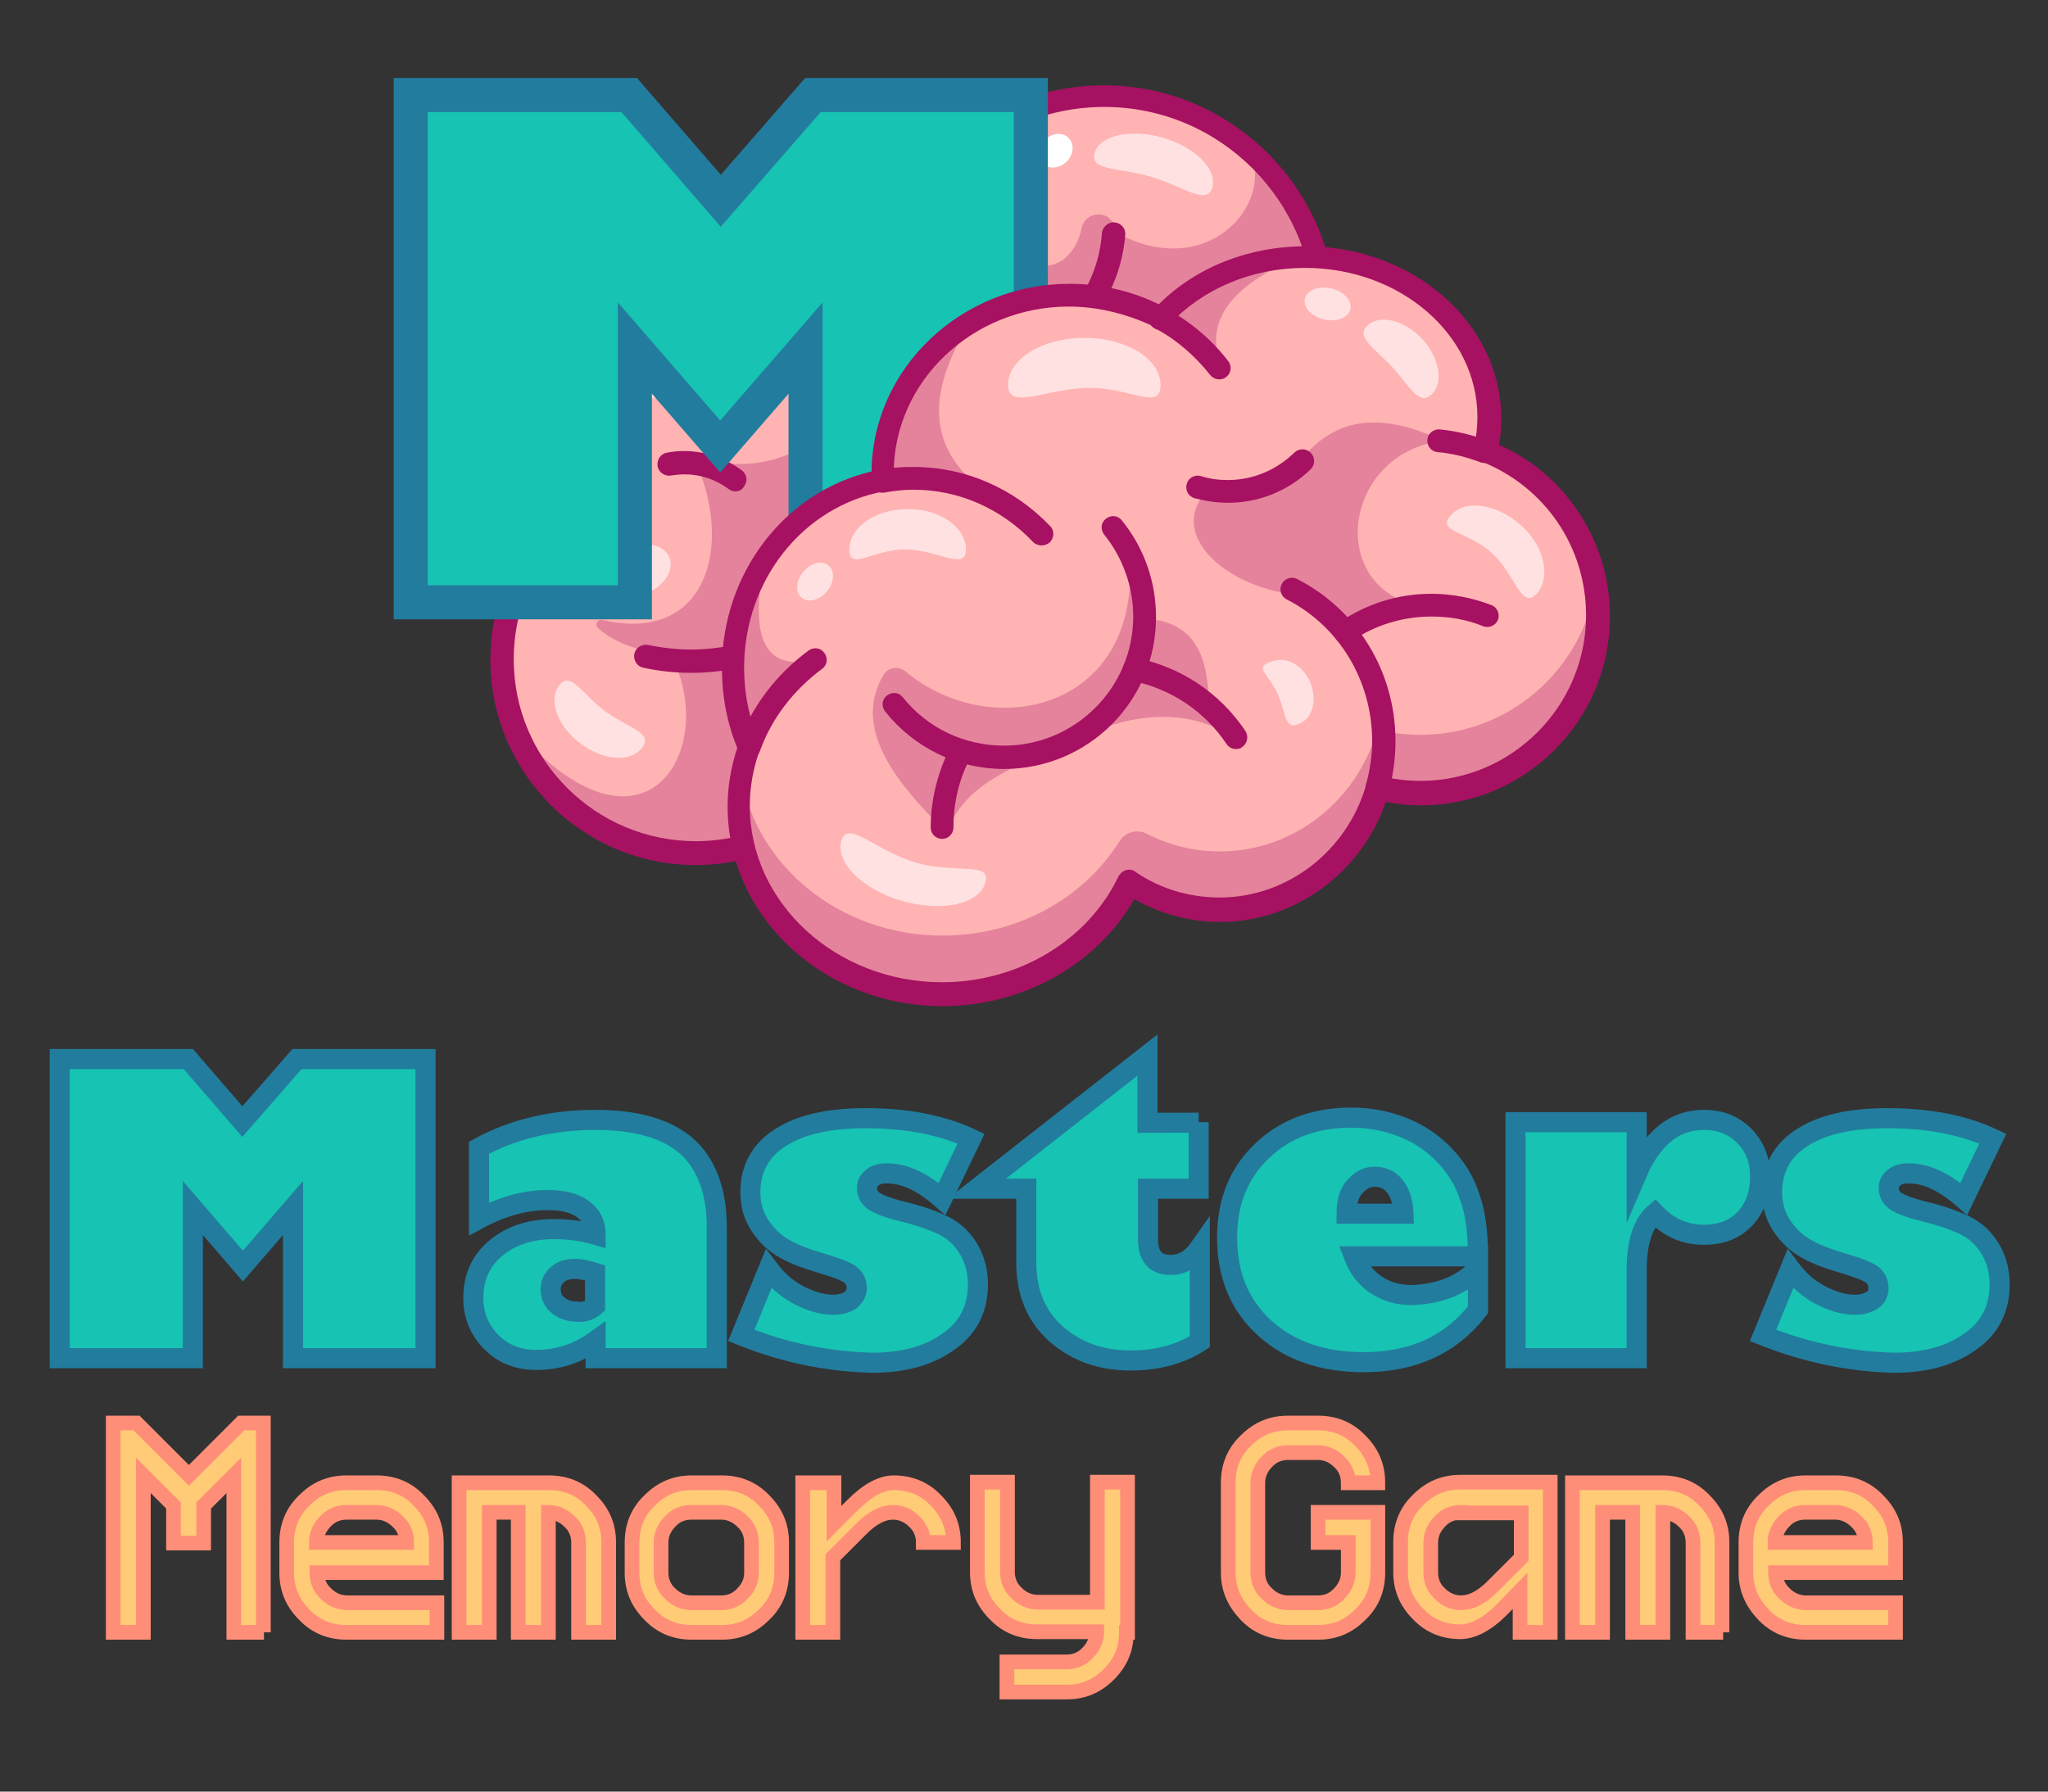 <?xml version="1.0" encoding="utf-8"?>
<!-- Generator: Adobe Illustrator 24.0.1, SVG Export Plug-In . SVG Version: 6.00 Build 0)  -->
<svg version="1.1" id="Capa_1" xmlns="http://www.w3.org/2000/svg" xmlns:xlink="http://www.w3.org/1999/xlink" x="0px" y="0px"
	 viewBox="0 0 360 315" style="enable-background:new 0 0 360 315;" xml:space="preserve">
<rect x="0" y="0" width="360" height="315" fill="#333333" stroke="none"/>
<style type="text/css">
	.st0{fill:#FFB3B3;}
	.st1{opacity:0.3;}
	.st2{fill:#A61162;}
	.st3{fill:none;stroke:#A61162;stroke-width:0.578;stroke-miterlimit:10;}
	.st4{opacity:0.6;}
	.st5{fill:#FFFFFF;}
	.st6{fill:#17C3B2;stroke:#227C9D;stroke-width:5.991;stroke-miterlimit:10;}
	.st7{display:none;}
	.st8{display:inline;}
	.st9{fill:#17C3B2;stroke:#227C9D;stroke-width:3.532;stroke-miterlimit:10;}
	.st10{fill:#FFCB77;stroke:#FF8E78;stroke-width:2.58;stroke-miterlimit:10;}
</style>
<g>
	<g>
		<g>
			<g>
				<path class="st0" d="M88.3,116c0,4.3,0.8,8.3,2.2,12.1c4.9,12.8,17.3,22,31.8,22c14.9,0,27.5-9.6,32.2-22.9
					c27.5,2,43.2-10.3,49.8-33.7c16.5-4.5,28.7-19.6,28.7-37.5c0-11.6-5.1-22-13.1-29.1c-6.9-6.1-15.9-9.8-25.8-9.8
					c-11.3,0-21.5,4.8-28.6,12.6c-4.8-3.1-10.5-4.9-16.6-4.9c-4.3,0-8.4,0.9-12,2.5c-10.7,4.6-18.2,15.2-18.4,27.5
					c0,0.1,0,0.3,0,0.4c0,0.2,0,0.3,0,0.5v0c-1.6-0.3-3.2-0.5-4.8-0.5c-7.4,0-14,3.6-18.1,9h0c-2.9,3.8-4.6,8.6-4.6,13.7
					c0,5.6,2,10.6,5.3,14.6c0.3,0.3,0.5,0.6,0.8,0.9C91.5,99.4,88.3,107.3,88.3,116z"/>
			</g>
		</g>
		<g class="st1">
			<g>
				<path class="st2" d="M90.5,128.1c4.9,12.8,17.3,22,31.8,22c14.9,0,27.5-9.6,32.2-22.9c27.5,2,43.2-10.3,49.8-33.7
					c16.5-4.5,28.7-19.6,28.7-37.5c0-11.6-5.1-22-13.1-29.1c3.8,9.6-7.9,22.2-23.1,14.3c0,0-0.3-1.1-1.3-2.3
					c-1.6-2.1-4.9-1.3-5.4,1.3c-1.5,7.5-10.3,10.9-15-2.9l-5.9-4.7c6.2,17.7-6.1,24.4-18.6,20.1c-1.1-0.4-2.1,0.7-1.6,1.7
					c6.4,14.1-6.5,32-27.1,26c7.1,14.6,2.9,33-16,28.6c-0.9-0.2-1.4,0.9-0.8,1.4c2,1.8,5.9,4.2,12.7,4.5
					C126.7,131.3,113.5,154.4,90.5,128.1C90.5,128.1,90.5,128.1,90.5,128.1z"/>
			</g>
		</g>
		<g>
			<g>
				<path class="st2" d="M122.3,152.1c-19.9,0-36.1-16.2-36.1-36.1c0-8.3,2.8-16.3,8-22.7c-3.5-4.4-5.5-9.8-5.5-15.5
					c0-13.7,11.1-24.8,24.8-24.8c1,0,1.9,0.1,2.9,0.2c1-17,15.1-30.6,32.4-30.6c5.8,0,11.4,1.5,16.3,4.4c7.6-7.6,18.1-12,28.9-12
					c22.6,0,40.9,18.4,40.9,40.9c0,18-11.9,34-29,39.2c-7.1,24.1-24,35.6-50,34.2C150.4,143,137.1,152.1,122.3,152.1z M113.5,57.1
					c-11.4,0-20.7,9.3-20.7,20.7c0,5.3,2,10.3,5.6,14.1c0.7,0.8,0.7,1.9,0,2.7c-5.2,5.9-8.1,13.4-8.1,21.3c0,17.7,14.4,32,32,32
					c13.6,0,25.8-8.6,30.3-21.5c0.3-0.9,1.1-1.4,2.1-1.4c25.5,1.8,41.1-8.7,47.7-32.3c0.2-0.7,0.7-1.2,1.4-1.4
					c16-4.4,27.2-19,27.2-35.6c0-20.3-16.5-36.9-36.9-36.9c-10.3,0-20.2,4.3-27.1,11.9c-0.7,0.7-1.8,0.9-2.6,0.3
					c-4.6-3-10-4.6-15.5-4.6c-15.7,0-28.4,12.7-28.4,28.4c0,0.2,0,0.3,0,0.4c0,0,0,0,0,0.1c0,0.6-0.3,1.2-0.8,1.6
					c-0.5,0.4-1.1,0.5-1.7,0.4C116.5,57.3,115,57.1,113.5,57.1z"/>
			</g>
		</g>
		<g>
			<g>
				<path class="st2" d="M121.5,118.3c-2.8,0-5.7-0.3-8.4-0.9c-1.1-0.2-1.8-1.3-1.6-2.4c0.2-1.1,1.3-1.8,2.4-1.6
					c2.5,0.5,5,0.8,7.5,0.8c19.6,0,35.6-16,35.6-35.6c0-8.9-3.3-17.5-9.4-24.1c-0.8-0.8-0.7-2.1,0.1-2.9c0.8-0.8,2.1-0.7,2.9,0.1
					c6.7,7.3,10.5,16.9,10.5,26.8C161.1,100.5,143.3,118.3,121.5,118.3z"/>
			</g>
		</g>
		<g>
			<g>
				<path class="st2" d="M169.6,67.4c-1.1,0-2-0.9-2-2c0-1.1,0.9-2,2-2c12.6,0,23.2-9.8,24.1-22.4c0.1-1.1,1.1-2,2.2-1.9
					c1.1,0.1,2,1,1.9,2.2C196.6,55.9,184.3,67.4,169.6,67.4z"/>
			</g>
		</g>
		<g>
			<g>
				<path class="st2" d="M128,62.3c-0.5,0-0.9-0.2-1.3-0.5c-2.5-2.1-5.6-3.6-8.8-4.3c-1.1-0.2-1.8-1.3-1.6-2.4
					c0.2-1.1,1.3-1.8,2.4-1.6c3.8,0.8,7.5,2.6,10.5,5.1c0.9,0.7,1,2,0.3,2.8C129.2,62.1,128.6,62.3,128,62.3z"/>
			</g>
		</g>
		<g>
			<g>
				<path class="st2" d="M175.8,43.1c-0.7,0-1.4-0.4-1.8-1.1c-2.3-4.3-5.6-8-9.7-10.7c-0.9-0.6-1.2-1.9-0.6-2.8
					c0.6-0.9,1.9-1.2,2.8-0.6c4.7,3,8.5,7.3,11.1,12.2c0.5,1,0.1,2.2-0.9,2.7C176.4,43,176.1,43.1,175.8,43.1z"/>
			</g>
		</g>
		<g>
			<g>
				<path class="st2" d="M96.9,95.4c-0.5,0-1-0.2-1.4-0.6c-0.8-0.8-0.8-2.1-0.1-2.9c0.1-0.1,2.8-2.9,6.5-5.8
					c0.9-0.7,2.1-0.5,2.8,0.3c0.7,0.9,0.5,2.1-0.3,2.8c-3.5,2.7-6,5.4-6,5.4C98,95.2,97.4,95.4,96.9,95.4z"/>
			</g>
		</g>
		<g>
			<g>
				<path class="st2" d="M129.3,86.4c-0.4,0-0.8-0.1-1.2-0.4c-2.3-1.7-4.9-2.6-7.8-2.6c-0.8,0-1.6,0.1-2.3,0.2
					c-1.1,0.2-2.2-0.5-2.4-1.6c-0.2-1.1,0.5-2.2,1.6-2.4c1-0.2,2-0.3,3-0.3c3.7,0,7.2,1.2,10.2,3.4c0.9,0.7,1.1,1.9,0.4,2.8
					C130.5,86.1,129.9,86.4,129.3,86.4z"/>
			</g>
		</g>
		<g>
			<g>
				<path class="st3" d="M222,28.9"/>
			</g>
		</g>
		<g class="st1">
			<g>
				<path class="st2" d="M90.8,77.9c0,5.6,2,10.6,5.3,14.6l8.1-5.1c1-0.7,1-2.2-0.1-2.8c-12.6-6.5-8.7-20.5-8.7-20.5h0
					C92.5,68,90.8,72.7,90.8,77.9z"/>
			</g>
		</g>
		<g class="st1">
			<g>
				<path class="st2" d="M118.4,54.7c4.1,1.1,8.3,3.6,11.1,5.5c1,0.7,2.3-0.3,1.9-1.5c-4.9-14.2-0.7-23.4,6.5-31l-1.1-0.6
					C126,31.8,118.5,42.3,118.4,54.7z"/>
			</g>
		</g>
		<g class="st4">
			<g>
				<path class="st5" d="M140.2,35.6c0,3.3,4.1,1.2,9.1,1.2s9.1,2.1,9.1-1.2s-4.1-6-9.1-6S140.2,32.3,140.2,35.6z"/>
			</g>
		</g>
		<g class="st4">
			<g>
				<path class="st5" d="M104.4,68.7c0,3.3,4.1,1.2,9.1,1.2s9.1,2.1,9.1-1.2s-4.1-6-9.1-6S104.4,65.4,104.4,68.7z"/>
			</g>
		</g>
		<g class="st4">
			<g>
				<path class="st5" d="M112.9,131.4c2-2.6-2.5-3.4-6.6-6.4c-4-3-6-7.1-8-4.5c-2,2.6-0.3,7.2,3.7,10.2
					C106.1,133.8,111,134.1,112.9,131.4z"/>
			</g>
		</g>
		<g class="st4">
			<g>
				<path class="st5" d="M192.4,26.9c-0.9,3.2,4.3,2.5,10,4.2c5.7,1.7,9.7,5.1,10.7,1.9c0.9-3.2-2.9-7.1-8.7-8.8
					C198.7,22.6,193.3,23.8,192.4,26.9z"/>
			</g>
		</g>
		<g>
			<g>
				
					<ellipse transform="matrix(0.707 -0.707 0.707 0.707 35.623 138.988)" class="st5" cx="185.6" cy="26.5" rx="3.2" ry="2.7"/>
			</g>
		</g>
		<g class="st4">
			<g>
				
					<ellipse transform="matrix(0.924 -0.383 0.383 0.924 -29.849 50.636)" class="st5" cx="112.1" cy="100.2" rx="6" ry="4.3"/>
			</g>
		</g>
		<path class="st6" d="M72.2,105.9V16.7h38.4l16.1,18.6l16.2-18.6h38.3v89.3h-39.6V61.2l-15,17.3l-15-17.3v44.7H72.2z"/>
		<g>
			<g>
				<g>
					<path class="st2" d="M198.4,157.1c-0.3,0-0.6-0.1-0.9-0.2c-1-0.5-1.4-1.7-1-2.7c1.4-2.9,2.3-6,2.6-9.2c0.1-1.1,1.1-1.9,2.2-1.8
						c1.1,0.1,1.9,1.1,1.8,2.2c-0.4,3.7-1.4,7.2-3,10.5C199.9,156.7,199.2,157.1,198.4,157.1z"/>
				</g>
			</g>
			<g>
				<g>
					<path class="st0" d="M131.7,131.4c-1.2,3.3-1.8,6.8-1.8,10.4c0,18.3,16,33.1,35.8,33.1c14.7,0,27.3-8.1,32.8-19.8
						c4.6,3.1,10,4.9,15.9,4.9c13.2,0,24.3-9.1,27.7-21.4c2.4,0.6,5,0.9,7.6,0.9c17.2,0,31.1-13.9,31.1-31.1
						c0-13.2-8.2-24.5-19.8-29c0.5-1.9,0.7-3.9,0.7-5.9c0-15.6-14.5-28.2-32.4-28.2c-10.3,0-19.4,4.2-25.3,10.7
						c-4.8-2.5-10.2-4-16.1-4c-18.1,0-32.8,14-32.8,31.4c0,0.4,0,0.8,0,1.2c-14.9,2.7-26.3,16.5-26.3,33
						C128.8,122.5,129.8,127.2,131.7,131.4z"/>
				</g>
			</g>
			<g class="st1">
				<g>
					<path class="st2" d="M159.1,118c15.2,12.8,42.1,6.9,39.4-21.1l3.2,11.9c8.9,0.7,10.7,7.4,10.8,15.3l3.9,5.5
						c0,0-8.8-7.6-25.1-0.6c-16.3,6.9-20.9,9.3-24.5,16.2l-2.1-0.5c-8.7-8.8-14.5-17.6-9.3-26.2C156.2,117.3,158,117.1,159.1,118z"
						/>
				</g>
			</g>
			<g class="st1">
				<g>
					<path class="st2" d="M229,104.7c-14.1-1.1-24.8-11.6-15.9-19.3c11.6,2.9,14.6-3.2,14.6-3.2c7.1-10.1,16.2-9.2,26-4.7
						c-17.2,1.9-20.8,25-4.7,29c-0.7,0.3-12.5,3.6-12.5,3.6l-4.8-3.6"/>
				</g>
			</g>
			<g class="st1">
				<g>
					<path class="st2" d="M170.6,56.6c-8.2,13-8.3,24.3,6.6,32.3c-6.7-3.5-13.6-5.8-21-5.2C154.7,70.9,161.3,63,170.6,56.6z"/>
				</g>
			</g>
			<g class="st1">
				<g>
					<path class="st2" d="M227.8,45.3c-9.5,4.3-16,9.7-13.5,18.1l-7.9-7.9l6.6-5.2l4.6-2.5"/>
				</g>
			</g>
			<g class="st1">
				<g>
					<path class="st2" d="M131,131.4c-2.7-13.1-1.3-23.9,3.4-32.9c-2.3,11.7-1,18.8,7.1,17.8l-5.2,5.7"/>
				</g>
			</g>
			<g class="st1">
				<g>
					<path class="st2" d="M129.9,141.8c0,18.3,16,33.1,35.8,33.1c14.7,0,27.3-8.1,32.8-19.8c4.6,3.1,10,4.9,15.9,4.9
						c13.2,0,24.3-9.1,27.7-21.4c3.4,0.9,7.1,1.2,10.9,0.8c16-1.7,27.9-15,27.8-31.1c0-1.7-0.2-3.4-0.4-5
						c-2.5,14.7-15.3,25.9-30.7,25.9c-2.6,0-5.2-0.3-7.6-0.9c-3.5,12.4-14.6,21.4-27.7,21.4c-4.6,0-8.9-1.1-12.8-3.1
						c-1.7-0.9-3.8-0.3-4.8,1.3c-6.2,9.9-17.8,16.6-31.1,16.6c-17.9,0-32.7-12.1-35.4-27.9C130,138.3,129.9,140.1,129.9,141.8z"/>
				</g>
			</g>
			<g>
				<g>
					<path class="st2" d="M131.7,133.4c-0.2,0-0.5,0-0.7-0.1c-1.1-0.4-1.6-1.5-1.2-2.6c2.3-6.4,6.6-12.1,12.3-16.3
						c0.9-0.7,2.2-0.5,2.8,0.4c0.7,0.9,0.5,2.2-0.4,2.8c-5.1,3.8-8.9,8.8-10.9,14.4C133.3,132.9,132.5,133.4,131.7,133.4z"/>
				</g>
			</g>
			<g>
				<g>
					<path class="st2" d="M242.1,140.6c-0.2,0-0.4,0-0.6-0.1c-1.1-0.3-1.7-1.4-1.4-2.5c0.7-2.5,1.1-5.1,1.1-7.7
						c0-10.6-5.8-20.2-15-24.9c-1-0.5-1.4-1.7-0.9-2.7c0.5-1,1.7-1.4,2.7-0.9c10.6,5.4,17.3,16.3,17.3,28.5c0,3-0.4,6-1.2,8.8
						C243.8,140,243,140.6,242.1,140.6z"/>
				</g>
			</g>
			<g>
				<g>
					<path class="st2" d="M261,81.4c-0.2,0-0.5,0-0.7-0.1c-2.4-0.9-5-1.6-7.6-1.8c-1.1-0.1-1.9-1.1-1.8-2.2c0.1-1.1,1.1-1.9,2.2-1.8
						c3,0.3,5.9,1,8.6,2.1c1,0.4,1.6,1.6,1.1,2.6C262.5,80.9,261.8,81.4,261,81.4z"/>
				</g>
			</g>
			<g>
				<g>
					<path class="st2" d="M203.9,58c-0.5,0-1-0.2-1.4-0.6c-0.8-0.8-0.8-2.1,0-2.9l0,0c0.8-0.8,2.1-0.8,2.9,0c0.8,0.8,0.8,2.1,0,2.9
						C205,57.8,204.5,58,203.9,58z"/>
				</g>
			</g>
			<g>
				<g>
					<path class="st2" d="M214.3,66.7c-0.6,0-1.2-0.3-1.6-0.8c-2.6-3.3-5.9-6.2-9.7-8.2c-1-0.5-1.3-1.8-0.8-2.7
						c0.5-1,1.8-1.3,2.7-0.8c4.3,2.3,8.1,5.5,11,9.3c0.7,0.9,0.5,2.2-0.4,2.8C215.2,66.6,214.7,66.7,214.3,66.7z"/>
				</g>
			</g>
			<g>
				<g>
					<path class="st2" d="M165.7,176.9c-20.9,0-37.8-15.7-37.8-35.1c0-3.5,0.6-7,1.7-10.3c-1.8-4.4-2.7-9.1-2.7-14
						c0-16.7,11-31,26.3-34.6c0.2-18.2,15.8-33,34.8-33c5.4,0,10.8,1.2,15.7,3.6c6.5-6.5,15.8-10.2,25.8-10.2
						c19,0,34.4,13.6,34.4,30.3c0,1.6-0.1,3.1-0.4,4.6c5.5,2.5,10.2,6.3,13.6,11.3c3.9,5.6,5.9,12.1,5.9,18.9
						c0,18.3-14.9,33.2-33.2,33.2c-2.1,0-4.2-0.2-6.2-0.6c-4.3,12.5-16.1,21.1-29.1,21.1c-5.3,0-10.5-1.4-15.1-4
						C192.8,169.6,179.8,176.9,165.7,176.9z M187.9,53.9c-17,0-30.8,13.2-30.8,29.3c0,0.5,0,0.8,0,1.1c0.1,1-0.7,1.9-1.7,2.1
						c-14.3,2.6-24.6,15.7-24.6,31c0,4.6,0.9,9,2.7,13.1c0.2,0.5,0.2,1,0,1.5c-1.1,3.1-1.7,6.4-1.7,9.7c0,17.1,15.2,31,33.8,31
						c13.4,0,25.6-7.3,31-18.6c0.3-0.5,0.7-0.9,1.3-1.1c0.6-0.2,1.2-0.1,1.7,0.3c4.4,3,9.5,4.5,14.8,4.5c11.9,0,22.5-8.2,25.8-20
						c0.3-1.1,1.4-1.7,2.4-1.4c2.3,0.6,4.7,0.9,7.1,0.9c16,0,29.1-13.1,29.1-29.1c0-12.1-7.3-22.7-18.5-27.1
						c-0.9-0.4-1.5-1.4-1.2-2.4c0.4-1.8,0.6-3.6,0.6-5.4c0-14.5-13.6-26.2-30.3-26.2c-9.4,0-18,3.7-23.9,10
						c-0.6,0.7-1.6,0.9-2.5,0.4C198.4,55.3,193.2,53.9,187.9,53.9z"/>
				</g>
			</g>
			<g>
				<g>
					<path class="st2" d="M183.1,95.9c-0.5,0-1.1-0.2-1.5-0.6c-5.6-5.9-13.1-9.2-21-9.2c-1.7,0-3.5,0.2-5.1,0.5
						c-1.1,0.2-2.2-0.5-2.4-1.6c-0.2-1.1,0.5-2.2,1.6-2.4c1.9-0.4,3.9-0.5,5.9-0.5c9,0,17.6,3.7,24,10.4c0.8,0.8,0.7,2.1-0.1,2.9
						C184.1,95.7,183.6,95.9,183.1,95.9z"/>
				</g>
			</g>
			<g>
				<g>
					<path class="st2" d="M176.5,135.2c-8.2,0-15.8-3.7-20.9-10.1c-0.7-0.9-0.6-2.1,0.3-2.8c0.9-0.7,2.1-0.6,2.8,0.3
						c4.3,5.4,10.8,8.5,17.8,8.5c12.5,0,22.7-10.2,22.7-22.7c0-5.2-1.8-10.3-5.1-14.4c-0.7-0.9-0.6-2.1,0.3-2.8
						c0.9-0.7,2.1-0.6,2.8,0.3c3.9,4.8,6,10.8,6,16.9C203.3,123.2,191.3,135.2,176.5,135.2z"/>
				</g>
			</g>
			<g>
				<g>
					<path class="st2" d="M165.6,147.5c-1.1,0-2-0.9-2-2c0-5,1.3-10,3.6-14.4c0.5-1,1.8-1.3,2.7-0.8c1,0.5,1.3,1.8,0.8,2.7
						c-2.1,3.8-3.1,8.1-3.1,12.5C167.6,146.6,166.7,147.5,165.6,147.5z"/>
				</g>
			</g>
			<g>
				<g>
					<path class="st2" d="M217.3,131.7c-0.7,0-1.3-0.3-1.7-0.9c-3.9-5.8-9.8-9.7-16.6-11.1c-1.1-0.2-1.8-1.3-1.6-2.4
						c0.2-1.1,1.3-1.8,2.4-1.6c7.8,1.6,14.6,6.1,19.1,12.8c0.6,0.9,0.4,2.2-0.5,2.8C218.1,131.6,217.7,131.7,217.3,131.7z"/>
				</g>
			</g>
			<g>
				<g>
					<path class="st2" d="M236.5,113.2c-0.6,0-1.3-0.3-1.7-0.9c-0.6-0.9-0.4-2.2,0.5-2.8c4.8-3.3,10.4-5.1,16.3-5.1
						c3.6,0,7.2,0.7,10.6,2c1,0.4,1.5,1.6,1.1,2.6c-0.4,1-1.6,1.5-2.6,1.1c-2.9-1.2-6-1.7-9.1-1.7c-5,0-9.9,1.5-14,4.3
						C237.2,113.1,236.8,113.2,236.5,113.2z"/>
				</g>
			</g>
			<g>
				<g>
					<path class="st2" d="M215.9,88.4c-2,0-4-0.3-5.9-0.8c-1.1-0.3-1.7-1.4-1.4-2.5c0.3-1.1,1.4-1.7,2.5-1.4
						c1.5,0.5,3.1,0.7,4.7,0.7c4.4,0,8.5-1.7,11.7-4.8c0.8-0.8,2.1-0.8,2.9,0c0.8,0.8,0.8,2.1,0,2.9
						C226.5,86.3,221.3,88.4,215.9,88.4z"/>
				</g>
			</g>
			<g class="st4">
				<g>
					<path class="st5" d="M177.2,67.7c0,4.6,6.9,0.5,14.3,0.5s12.5,4.1,12.5-0.5s-6-8.3-13.4-8.3C183.2,59.4,177.2,63.1,177.2,67.7z
						"/>
				</g>
			</g>
			<g class="st4">
				<g>
					<path class="st5" d="M149.3,96.6c0,3.9,4.1,0,9.8,0c5.6,0,10.7,3.9,10.7,0s-4.6-7.1-10.2-7.1C153.9,89.5,149.3,92.7,149.3,96.6
						z"/>
				</g>
			</g>
			<g class="st4">
				<g>
					<path class="st5" d="M173.2,155.2c1.1-3.8-5.1-1.5-12.1-3.5s-12.1-7.7-13.2-3.9c-1.1,3.8,3.6,8.5,10.6,10.6
						C165.6,160.4,172.1,159,173.2,155.2z"/>
				</g>
			</g>
			<g class="st4">
				<g>
					<path class="st5" d="M255,90.6c-2.6,2.9,3,2.8,7.2,6.6c4.2,3.8,5.2,10.1,7.9,7.2c2.6-2.9,1.4-8.4-2.8-12.1S257.6,87.7,255,90.6
						z"/>
				</g>
			</g>
			<g class="st4">
				<g>
					<path class="st5" d="M240.4,57.2c-2.2,2,1.2,4,4.3,7.3c3.1,3.4,4.7,6.9,6.9,4.9c2.2-2,1.5-6.4-1.6-9.8
						C246.9,56.3,242.6,55.2,240.4,57.2z"/>
				</g>
			</g>
			<g class="st4">
				<g>
					
						<ellipse transform="matrix(0.224 -0.975 0.975 0.224 128.945 268.922)" class="st5" cx="233.3" cy="53.5" rx="2.8" ry="4.1"/>
				</g>
			</g>
			<g class="st4">
				<g>
					
						<ellipse transform="matrix(0.64 -0.768 0.768 0.64 -26.926 146.898)" class="st5" cx="143.3" cy="102.2" rx="3.7" ry="2.7"/>
				</g>
			</g>
			<g class="st4">
				<g>
					<path class="st5" d="M222.6,116.7c-1.7,0.9,0.5,2.1,1.9,5.1c1.4,3,1.3,6.1,3.1,5.7c3.4-0.7,4-4.8,2.6-7.8
						C228.8,116.7,225.6,115,222.6,116.7z"/>
				</g>
			</g>
		</g>
	</g>
	<g class="st7">
		<g class="st8">
			<path class="st2" d="M165.7,178.2c-17,0-32.1-10.3-37.3-25.3c-2,0.3-4.1,0.5-6.1,0.5c-20.6,0-37.4-16.8-37.4-37.4
				c0-8.2,2.7-16.2,7.7-22.7c-3.3-4.5-5.1-9.9-5.1-15.5c0-14.4,11.7-26.1,26.1-26.1c0.5,0,1.1,0,1.6,0.1
				c1.7-17.2,16.2-30.5,33.6-30.5c5.6,0,11.2,1.4,16.1,4.1c7.8-7.4,18.4-11.7,29.2-11.7c18.1,0,34.1,11.4,39.9,28.5
				c8.4,1,16.1,4.5,21.8,10.1c6,5.8,9.3,13.4,9.3,21.2c0,1.3-0.1,2.6-0.3,3.9c12,5.8,19.4,17.6,19.4,31c0,19-15.5,34.5-34.5,34.5
				c-1.8,0-3.6-0.1-5.4-0.4c-4.8,12.6-16.7,20.9-30,20.9c-5.1,0-10.1-1.2-14.6-3.6C192.8,171.2,179.9,178.2,165.7,178.2z
				 M129.3,150.1c0.6,0,1.1,0.4,1.3,0.9c4.4,14.5,18.9,24.6,35.1,24.6c13.7,0,26.1-7,32.4-18.3c0.2-0.3,0.5-0.5,0.8-0.6
				c0.3-0.1,0.7,0,1,0.1c4.4,2.5,9.4,3.9,14.4,3.9c12.5,0,23.7-8.1,27.9-20.2c0.2-0.6,0.8-1,1.5-0.9c2,0.4,4,0.6,6,0.6
				c17.6,0,31.8-14.3,31.8-31.8c0-12.7-7.2-23.8-18.8-29c-0.6-0.2-0.9-0.8-0.8-1.4c0.3-1.5,0.4-2.9,0.4-4.4
				c0-14.8-12.7-27.2-29.5-28.8c-0.5,0-1-0.4-1.1-0.9c-5.3-16.4-20.5-27.5-37.7-27.5c-10.4,0-20.6,4.2-28,11.6
				c-0.4,0.4-1.1,0.5-1.6,0.2c-4.7-2.7-10.1-4.2-15.6-4.2c-16.5,0-30.2,12.9-31.1,29.4c0,0.4-0.2,0.7-0.5,0.9
				c-0.3,0.2-0.6,0.3-1,0.3c-0.9-0.1-1.8-0.2-2.7-0.2c-12.9,0-23.4,10.5-23.4,23.5c0,5.3,1.8,10.6,5.2,14.7c0.4,0.5,0.4,1.2,0,1.7
				c-5,6.1-7.7,13.9-7.7,21.8c0,19.2,15.6,34.8,34.8,34.8c2.2,0,4.5-0.2,6.7-0.7C129.1,150.1,129.2,150.1,129.3,150.1z"/>
		</g>
	</g>
</g>
<g>
	<path class="st9" d="M10.5,238.8v-52.6h22.6l9.5,11l9.6-11h22.6v52.6H51.5v-26.4l-8.8,10.2l-8.8-10.2v26.4H10.5z"/>
	<path class="st9" d="M84.2,214.3v-12.5c6-3.3,12.9-4.9,20.5-4.9c7.3,0,12.6,1.6,16.1,4.7c3.4,3.1,5.2,7.9,5.2,14.2v23h-21.3v-3.1
		c-3.2,2.3-6.6,3.4-10.4,3.4c-3.2,0-5.8-1-7.9-3.1c-2.1-2.1-3.2-4.7-3.2-7.8c0-3.6,1.3-6.5,3.9-8.7s6-3.4,10.3-3.4
		c2.5,0,4.9,0.3,7.3,1c0-1.9-0.7-3.4-2.2-4.5s-3.5-1.6-6.2-1.6C92.3,211,88.3,212.1,84.2,214.3z M104.6,229.6v-5.8
		c-1.3-0.4-2.4-0.7-3.5-0.7c-1.3,0-2.3,0.3-3.1,1c-0.8,0.7-1.2,1.5-1.2,2.6c0,1.1,0.4,2.1,1.3,2.8s1.9,1.1,3.2,1.1
		C102.6,230.8,103.7,230.4,104.6,229.6z"/>
	<path class="st9" d="M130.3,234.8l4.8-11.7c1.5,2,3.2,3.5,5.3,4.6s4.1,1.7,6.1,1.7c1.2,0,2.2-0.3,3-0.8c0.7-0.6,1.1-1.3,1.1-2.1
		c0-0.9-0.3-1.6-0.9-2.2c-0.6-0.6-2.3-1.3-5-2.1c-2.7-0.8-5-1.6-6.7-2.6c-1.7-0.9-3.2-2.3-4.4-4.1c-1.2-1.8-1.7-3.8-1.7-5.9
		c0-4.1,1.8-7.4,5.3-9.6c3.6-2.3,8.5-3.4,15-3.4c7.2,0,13.4,1.2,18.5,3.6l-5.1,10.6c-3.4-3-6.6-4.5-9.7-4.5c-1,0-1.9,0.2-2.5,0.7
		c-0.6,0.5-1,1-1,1.8c0,0.9,0.3,1.6,1,2.2c0.7,0.6,2.4,1.3,5.2,2c2.9,0.7,5.2,1.5,7.1,2.4s3.4,2.3,4.5,4.1c1.1,1.8,1.7,3.9,1.7,6.3
		c0,4.3-1.7,7.7-5.2,10.1c-3.5,2.5-7.9,3.7-13.4,3.7C145.6,239.4,138,237.9,130.3,234.8z"/>
	<path class="st9" d="M210.7,197.3v11.7h-8.9v8.9c0,3,1.3,4.5,4,4.5c2,0,3.7-1,5.1-3v16.5c-3.4,2.2-7.4,3.3-12.2,3.3
		c-5.1,0-9.4-1.5-13-4.6c-3.5-3.1-5.3-7.3-5.3-12.6v-13h-8.7l30-23.5v11.9H210.7z"/>
	<path class="st9" d="M259.8,223v7.3c-4.7,6.1-11.4,9.2-20.1,9.2c-7.2,0-13-2-17.4-6c-4.4-4-6.6-9.3-6.6-15.9c0-6.2,2-11.3,6.1-15.2
		c4-3.9,9.3-5.9,15.7-5.9c3.3,0,6.3,0.6,9.1,1.7c2.8,1.1,5.2,2.7,7.3,4.9s3.6,4.6,4.5,7.5c1,2.8,1.4,6.3,1.4,10.3H238
		c0.8,2.1,2.1,3.8,3.9,5c1.8,1.2,3.9,1.8,6.3,1.8C253.1,227.5,256.9,226,259.8,223z M236.7,213.4h10c-0.1-2.1-0.6-3.7-1.5-4.8
		c-0.9-1.2-2.1-1.7-3.6-1.7c-1.3,0-2.4,0.6-3.4,1.7C237.2,209.6,236.7,211.3,236.7,213.4z"/>
	<path class="st9" d="M287.7,206.4c2.7-6.3,6.6-9.5,11.8-9.5c2.9,0,5.2,0.9,7.1,2.8c1.9,1.9,2.8,4.3,2.8,7.2c0,3-0.9,5.5-2.7,7.4
		c-1.8,1.9-4.2,2.8-7.2,2.8c-3.4,0-6.2-1.3-8.6-3.8c-2.1,1.8-3.2,5.1-3.2,10v15.5h-21.3v-41.5h21.3V206.4z"/>
	<path class="st9" d="M309.9,234.8l4.8-11.7c1.5,2,3.2,3.5,5.3,4.6c2.1,1.1,4.1,1.7,6.1,1.7c1.2,0,2.2-0.3,3-0.8s1.1-1.3,1.1-2.1
		c0-0.9-0.3-1.6-0.9-2.2c-0.6-0.6-2.3-1.3-5-2.1c-2.7-0.8-5-1.6-6.7-2.6c-1.7-0.9-3.2-2.3-4.4-4.1c-1.2-1.8-1.7-3.8-1.7-5.9
		c0-4.1,1.8-7.4,5.3-9.6c3.6-2.3,8.5-3.4,15-3.4c7.2,0,13.4,1.2,18.5,3.6l-5.1,10.6c-3.4-3-6.6-4.5-9.7-4.5c-1,0-1.9,0.2-2.5,0.7
		s-1,1-1,1.8c0,0.9,0.3,1.6,1,2.2s2.4,1.3,5.2,2c2.9,0.7,5.2,1.5,7.1,2.4c1.9,0.9,3.4,2.3,4.5,4.1c1.1,1.8,1.7,3.9,1.7,6.3
		c0,4.3-1.7,7.7-5.2,10.1c-3.5,2.5-7.9,3.7-13.4,3.7C325.3,239.4,317.7,237.9,309.9,234.8z"/>
</g>
<g>
	<path class="st10" d="M46.4,287h-5.3v-27.6l-5.3,5.3v6.6h-5.3v-6.6l-5.3-5.3V287h-5.3v-36.8H24l9.2,9.2l9.2-9.2h3.9V287z"/>
	<path class="st10" d="M76.7,287H60.9c-2.9,0-5.4-1-7.4-3.1c-2.1-2.1-3.1-4.5-3.1-7.4v-5.3c0-2.9,1-5.4,3.1-7.4
		c2.1-2.1,4.5-3.1,7.4-3.1h5.3c2.9,0,5.4,1,7.4,3.1c2.1,2.1,3.1,4.5,3.1,7.4v5.3H55.7c0,1.4,0.5,2.7,1.6,3.7c1,1,2.3,1.6,3.7,1.6
		h15.8V287z M71.5,271.2c0-1.4-0.5-2.7-1.6-3.7c-1-1-2.3-1.6-3.7-1.6h-5.3c-1.4,0-2.7,0.5-3.7,1.6c-1,1-1.6,2.3-1.6,3.7H71.5z"/>
	<path class="st10" d="M107,287h-5.3v-15.8c0-1.4-0.5-2.7-1.6-3.7c-1-1-2.3-1.6-3.7-1.6V287h-5.3v-21.1H86V287h-5.3v-26.3h15.8
		c2.9,0,5.4,1,7.4,3.1c2.1,2.1,3.1,4.5,3.1,7.4V287z"/>
	<path class="st10" d="M137.4,276.5c0,2.9-1,5.4-3.1,7.4c-2.1,2.1-4.5,3.1-7.4,3.1h-5.3c-2.9,0-5.4-1-7.4-3.1
		c-2.1-2.1-3.1-4.5-3.1-7.4v-5.3c0-2.9,1-5.4,3.1-7.4c2.1-2.1,4.5-3.1,7.4-3.1h5.3c2.9,0,5.4,1,7.4,3.1c2.1,2.1,3.1,4.5,3.1,7.4
		V276.5z M132.1,276.5v-5.3c0-1.4-0.5-2.7-1.6-3.7c-1-1-2.3-1.6-3.7-1.6h-5.3c-1.4,0-2.7,0.5-3.7,1.6c-1,1-1.6,2.3-1.6,3.7v5.3
		c0,1.4,0.5,2.7,1.6,3.7c1,1,2.3,1.6,3.7,1.6h5.3c1.4,0,2.7-0.5,3.7-1.6C131.6,279.1,132.1,277.9,132.1,276.5z"/>
	<path class="st10" d="M146.6,260.7v7.2l3.3-3.3c2.6-2.6,5-3.9,7.2-3.9c2.9,0,5.4,1,7.4,3.1c2.1,2.1,3.1,4.5,3.1,7.4h-5.3
		c0-1.4-0.5-2.7-1.6-3.7c-1-1-2.3-1.6-3.7-1.6c-1.8,0-3.5,0.9-5.3,2.6l-5.3,5.3V287h-5.3v-26.3H146.6z"/>
	<path class="st10" d="M198,287c0,2.9-1,5.3-3.1,7.4c-2.1,2.1-4.5,3.1-7.4,3.1h-10.5v-5.3h10.5c1.4,0,2.7-0.5,3.7-1.6
		c1-1,1.6-2.3,1.6-3.7h-10.5c-2.9,0-5.4-1-7.4-3.1c-2.1-2.1-3.1-4.5-3.1-7.4v-15.8h5.3v15.8c0,1.4,0.5,2.7,1.6,3.7
		c1,1,2.3,1.6,3.7,1.6h10.5v-21.1h5.3V287z"/>
	<path class="st10" d="M242.2,276.5c0,2.9-1,5.4-3.1,7.4c-2.1,2.1-4.5,3.1-7.4,3.1h-5.3c-2.9,0-5.4-1-7.4-3.1s-3.1-4.5-3.1-7.4
		v-15.8c0-2.9,1-5.4,3.1-7.4c2.1-2.1,4.5-3.1,7.4-3.1h5.3c2.9,0,5.4,1,7.4,3.1c2.1,2.1,3.1,4.5,3.1,7.4H237c0-1.4-0.5-2.7-1.6-3.7
		c-1-1-2.3-1.6-3.7-1.6h-5.3c-1.4,0-2.7,0.5-3.7,1.6c-1,1-1.6,2.3-1.6,3.7v15.8c0,1.4,0.5,2.7,1.6,3.7c1,1,2.3,1.6,3.7,1.6h5.3
		c1.4,0,2.7-0.5,3.7-1.6c1-1,1.6-2.3,1.6-3.7v-5.3h-5.3v-5.3h10.5V276.5z"/>
	<path class="st10" d="M272.5,260.7V287h-5.3v-7.3L264,283c-2.6,2.6-5.1,3.9-7.3,3.9c-2.9,0-5.4-1-7.4-3.1c-2.1-2.1-3.1-4.5-3.1-7.4
		v-5.3c0-2.9,1-5.4,3.1-7.4c2.1-2.1,4.5-3.1,7.4-3.1H272.5z M256.8,265.9c-1.4,0-2.7,0.5-3.7,1.6c-1,1-1.6,2.3-1.6,3.7v5.3
		c0,1.4,0.5,2.7,1.6,3.7c1,1,2.3,1.6,3.7,1.6c1.8,0,3.5-0.9,5.3-2.6l5.3-5.3v-7.9H256.8z"/>
	<path class="st10" d="M302.9,287h-5.3v-15.8c0-1.4-0.5-2.7-1.6-3.7c-1-1-2.3-1.6-3.7-1.6V287h-5.3v-21.1h-5.3V287h-5.3v-26.3h15.8
		c2.9,0,5.4,1,7.4,3.1c2.1,2.1,3.1,4.5,3.1,7.4V287z"/>
	<path class="st10" d="M333.2,287h-15.8c-2.9,0-5.4-1-7.4-3.1s-3.1-4.5-3.1-7.4v-5.3c0-2.9,1-5.4,3.1-7.4c2.1-2.1,4.5-3.1,7.4-3.1
		h5.3c2.9,0,5.4,1,7.4,3.1c2.1,2.1,3.1,4.5,3.1,7.4v5.3h-21.1c0,1.4,0.5,2.7,1.6,3.7c1,1,2.3,1.6,3.7,1.6h15.8V287z M327.9,271.2
		c0-1.4-0.5-2.7-1.6-3.7c-1-1-2.3-1.6-3.7-1.6h-5.3c-1.4,0-2.7,0.5-3.7,1.6c-1,1-1.6,2.3-1.6,3.7H327.9z"/>
</g>
</svg>
